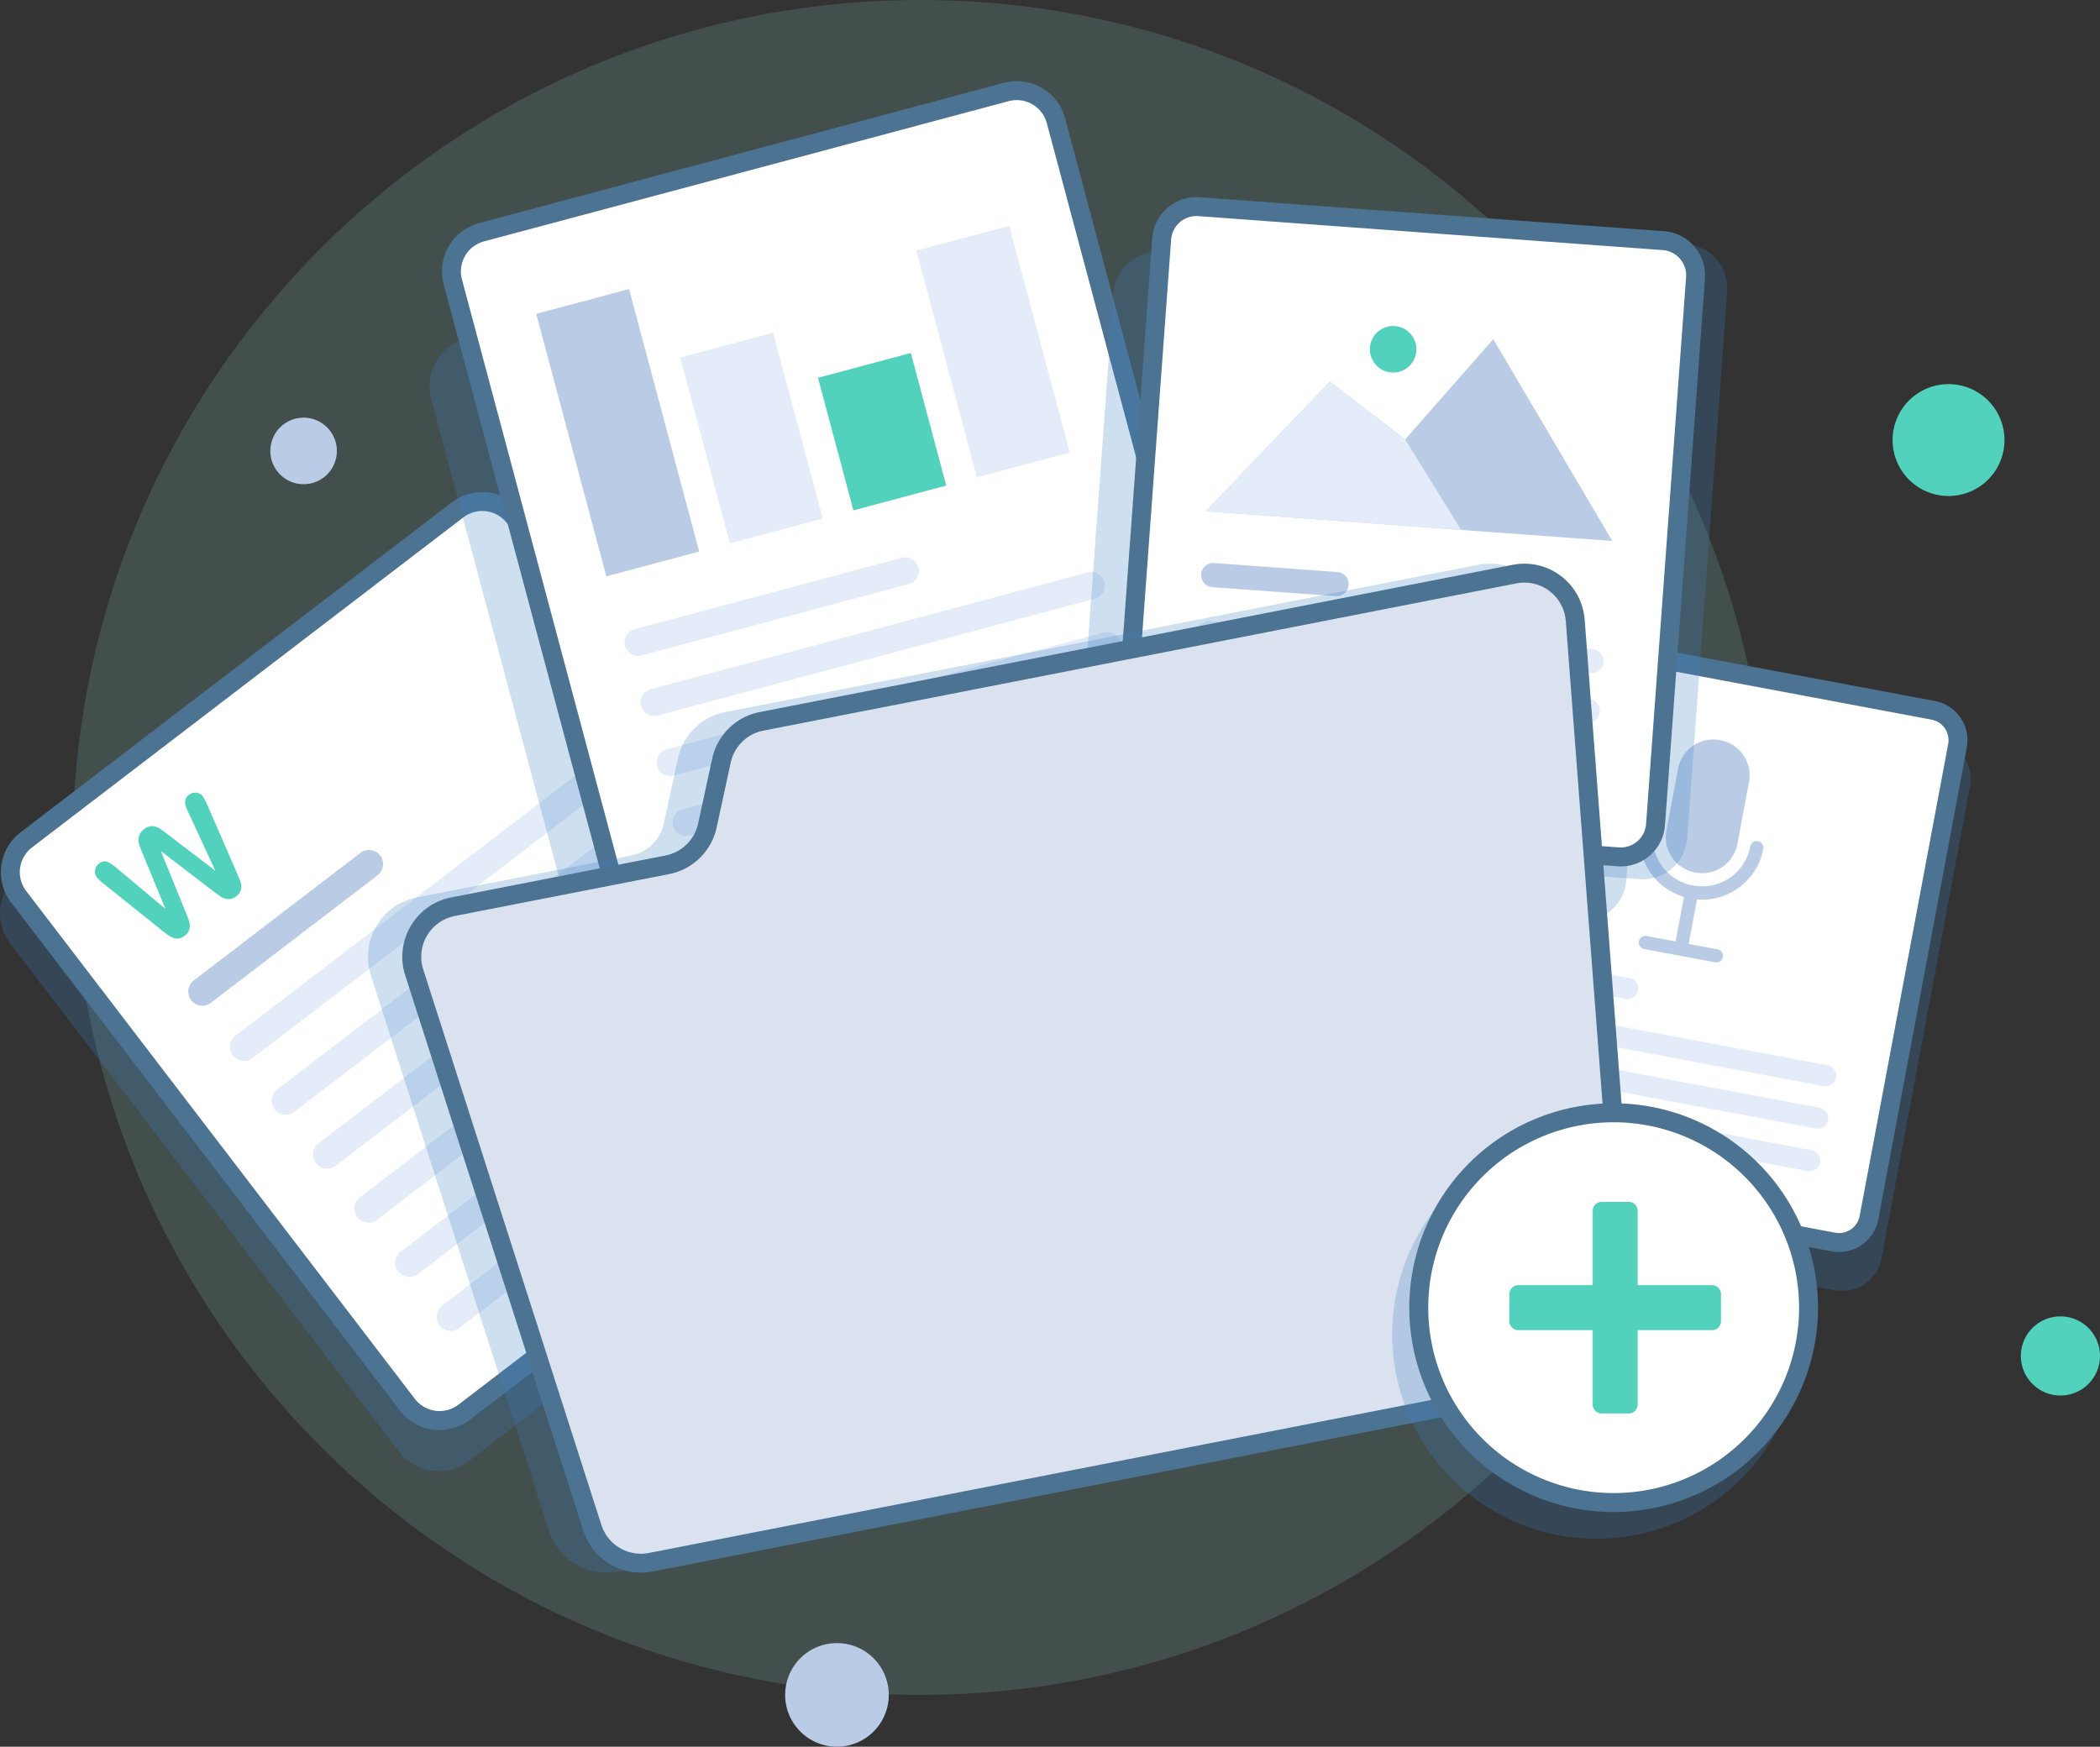 <svg xmlns="http://www.w3.org/2000/svg" xmlns:xlink="http://www.w3.org/1999/xlink" width="634.324" height="527.666" viewBox="0 0 634.324 527.666">
  <rect x="0" y="0" width="634.324" height="527.666" fill="#333333" stroke="none"/>
  <defs>
    <clipPath id="clip-path">
      <rect id="Rectangle_88" data-name="Rectangle 88" width="634.324" height="527.666" fill="none"/>
    </clipPath>
    <clipPath id="clip-path-2">
      <rect id="Rectangle_76" data-name="Rectangle 76" width="512.018" height="512.018" fill="none"/>
    </clipPath>
    <clipPath id="clip-path-3">
      <rect id="Rectangle_77" data-name="Rectangle 77" width="171.921" height="189.368" fill="none"/>
    </clipPath>
    <clipPath id="clip-path-4">
      <rect id="Rectangle_78" data-name="Rectangle 78" width="277.919" height="283.346" fill="none"/>
    </clipPath>
    <clipPath id="clip-path-5">
      <rect id="Rectangle_79" data-name="Rectangle 79" width="238.625" height="259.23" fill="none"/>
    </clipPath>
    <clipPath id="clip-path-6">
      <rect id="Rectangle_84" data-name="Rectangle 84" width="179.119" height="202.191" fill="none"/>
    </clipPath>
    <clipPath id="clip-path-7">
      <rect id="Rectangle_85" data-name="Rectangle 85" width="179.12" height="202.19" fill="none"/>
    </clipPath>
    <clipPath id="clip-path-8">
      <rect id="Rectangle_86" data-name="Rectangle 86" width="373.409" height="304.811" fill="none"/>
    </clipPath>
    <clipPath id="clip-path-9">
      <rect id="Rectangle_87" data-name="Rectangle 87" width="123.464" height="123.467" fill="none"/>
    </clipPath>
  </defs>
  <g id="Group_351" data-name="Group 351" clip-path="url(#clip-path)">
    <g id="Group_329" data-name="Group 329" transform="translate(21.91)" opacity="0.14">
      <g id="Group_328" data-name="Group 328">
        <g id="Group_327" data-name="Group 327" clip-path="url(#clip-path-2)">
          <path id="Path_1082" data-name="Path 1082" d="M534.37,256.009c0,141.39-114.619,256.009-256.009,256.009S22.352,397.4,22.352,256.009,136.971,0,278.361,0,534.37,114.619,534.37,256.009" transform="translate(-22.352)" fill="#a8fff1"/>
        </g>
      </g>
    </g>
    <g id="Group_332" data-name="Group 332" transform="translate(423.357 200.599)" opacity="0.25" style="mix-blend-mode: multiply;isolation: isolate">
      <g id="Group_331" data-name="Group 331">
        <g id="Group_330" data-name="Group 330" clip-path="url(#clip-path-3)">
          <path id="Path_1083" data-name="Path 1083" d="M593.987,227.565,472.926,204.857a12.073,12.073,0,0,0-14.076,9.63L432.112,357.025a12.073,12.073,0,0,0,9.631,14.075L562.8,393.809a12.072,12.072,0,0,0,14.076-9.629l26.738-142.539a12.074,12.074,0,0,0-9.631-14.076" transform="translate(-431.905 -204.649)" fill="#3a7ec1"/>
        </g>
      </g>
    </g>
    <path id="Path_1084" data-name="Path 1084" d="M444.168,166.277l45.669,233.5a11.463,11.463,0,0,1-9.329,13.267L198.435,468.214a11.491,11.491,0,0,1-13.671-8.769L132.574,192.6a11.518,11.518,0,0,1,9.355-13.3L205.3,166.907a11.832,11.832,0,0,1,10.812,3.349l19.073,19.957a11.761,11.761,0,0,0,10.812,3.349l184.529-36.091a11.49,11.49,0,0,1,13.646,8.805" transform="translate(-2.62 -3.112)" fill="#dbe2ef"/>
    <path id="Path_1085" data-name="Path 1085" d="M196,471.248a14.666,14.666,0,0,1-7.933-2.315,13.745,13.745,0,0,1-6.167-9L129.71,193.1a13.786,13.786,0,0,1,2.318-10.668,14.756,14.756,0,0,1,9.294-5.991l63.367-12.395a14.742,14.742,0,0,1,13.43,4.185l19.072,19.952a8.945,8.945,0,0,0,8.193,2.519l184.53-36.09a14.7,14.7,0,0,1,10.857,2.053,13.807,13.807,0,0,1,6.145,9.011l45.669,233.5a13.759,13.759,0,0,1-2.3,10.649A14.717,14.717,0,0,1,481,415.793l-282.073,55.17a15.207,15.207,0,0,1-2.926.285m11.547-301.763a9.21,9.21,0,0,0-1.759.17l-63.367,12.395a9.07,9.07,0,0,0-5.717,3.67A8.122,8.122,0,0,0,135.322,192l52.189,266.841a8.091,8.091,0,0,0,3.639,5.279,9.066,9.066,0,0,0,6.676,1.233L479.9,410.181a9.046,9.046,0,0,0,5.7-3.651,8.1,8.1,0,0,0,1.369-6.26l-45.67-233.5v0a8.138,8.138,0,0,0-3.636-5.3,9.023,9.023,0,0,0-6.655-1.247l-184.53,36.09a14.7,14.7,0,0,1-13.44-4.192L213.98,172.174a8.9,8.9,0,0,0-6.433-2.689" transform="translate(-2.562 -3.054)" fill="#4d7393"/>
    <g id="Group_335" data-name="Group 335" transform="translate(0 161.07)" opacity="0.25" style="mix-blend-mode: multiply;isolation: isolate">
      <g id="Group_334" data-name="Group 334">
        <g id="Group_333" data-name="Group 333" clip-path="url(#clip-path-4)">
          <path id="Path_1086" data-name="Path 1086" d="M274.813,323.663l-117.4-153.418a15.131,15.131,0,0,0-21.188-2.817L5.922,267.138a15.133,15.133,0,0,0-2.817,21.189l117.4,153.416a15.13,15.13,0,0,0,21.188,2.818L272,344.852a15.133,15.133,0,0,0,2.818-21.189" transform="translate(0 -164.322)" fill="#3a7ec1"/>
        </g>
      </g>
    </g>
    <path id="Path_1087" data-name="Path 1087" d="M270.582,329.959l-130.3,99.712a12.253,12.253,0,0,1-17.176-2.284L5.7,273.968a12.252,12.252,0,0,1,2.285-17.176l130.3-99.712a12.252,12.252,0,0,1,17.176,2.285l117.4,153.417a12.252,12.252,0,0,1-2.284,17.176" transform="translate(-0.063 -3.059)" fill="#fff"/>
    <path id="Path_1088" data-name="Path 1088" d="M272.263,332.173l-130.3,99.711a15.13,15.13,0,0,1-21.188-2.816L3.372,275.65A15.133,15.133,0,0,1,6.19,254.461l130.3-99.711a15.132,15.132,0,0,1,21.189,2.818l117.4,153.416a15.131,15.131,0,0,1-2.817,21.188M9.669,259.006a9.4,9.4,0,0,0-1.751,13.165l117.4,153.417a9.4,9.4,0,0,0,13.163,1.751l130.3-99.713a9.4,9.4,0,0,0,1.752-13.162l-117.4-153.417a9.4,9.4,0,0,0-13.164-1.751Z" transform="translate(-0.005 -3.001)" fill="#4d7393"/>
    <path id="Path_1089" data-name="Path 1089" d="M64.875,273.973,49.147,261.91l7.481,18.374q.84,2.1,1.129,3.07a4.153,4.153,0,0,1,.038,2.109,3.571,3.571,0,0,1-1.428,2.039,3.9,3.9,0,0,1-1.836.842,3.422,3.422,0,0,1-1.762-.241,7.959,7.959,0,0,1-1.8-1.063q-.923-.706-1.7-1.32L31.995,271.883a12.548,12.548,0,0,1-2.113-1.974,2.8,2.8,0,0,1-.579-2.189,2.963,2.963,0,0,1,1.2-1.984,2.444,2.444,0,0,1,2.573-.543,12.751,12.751,0,0,1,2.845,1.962l14.646,12.259-6.881-16.694a28.067,28.067,0,0,1-1.109-2.99,4.39,4.39,0,0,1-.026-2.255,3.924,3.924,0,0,1,1.56-2.154,3.719,3.719,0,0,1,2.5-.91,4.337,4.337,0,0,1,2.046.614q.845.532,2.623,1.886l14.35,10.978L57.616,250.55a22.186,22.186,0,0,1-.931-2.166,3.66,3.66,0,0,1-.156-1.744,2.632,2.632,0,0,1,1.133-1.69,3,3,0,0,1,2.212-.638,2.781,2.781,0,0,1,1.977,1.133A13.627,13.627,0,0,1,63.2,248l8.84,20.294q.891,2.06,1.221,3.083a4.256,4.256,0,0,1,.11,2.15,3.539,3.539,0,0,1-1.465,2.08,3.591,3.591,0,0,1-2.334.855,3.991,3.991,0,0,1-2-.569q-.84-.523-2.7-1.92" transform="translate(-0.579 -4.835)" fill="#52d1bd"/>
    <path id="Path_1090" data-name="Path 1090" d="M115.191,269.61,64.818,308.157a4.262,4.262,0,0,1-5.179-6.769l50.373-38.547a4.261,4.261,0,1,1,5.179,6.768" transform="translate(-1.147 -5.185)" fill="#bacce5"/>
    <path id="Path_1091" data-name="Path 1091" d="M183.155,243.621,77.786,324.254a4.262,4.262,0,1,1-5.18-6.768l105.37-80.633a4.261,4.261,0,1,1,5.179,6.768" transform="translate(-1.404 -4.67)" fill="#e4ecf9"/>
    <path id="Path_1092" data-name="Path 1092" d="M195.89,260.262,90.521,340.895a4.262,4.262,0,0,1-5.18-6.768l105.371-80.634a4.262,4.262,0,1,1,5.179,6.769" transform="translate(-1.656 -5)" fill="#e4ecf9"/>
    <path id="Path_1093" data-name="Path 1093" d="M208.624,276.9l-105.37,80.633a4.262,4.262,0,0,1-5.18-6.768l105.37-80.633a4.262,4.262,0,1,1,5.18,6.768" transform="translate(-1.908 -5.329)" fill="#e4ecf9"/>
    <path id="Path_1094" data-name="Path 1094" d="M221.359,293.544,115.99,374.177a4.262,4.262,0,0,1-5.18-6.768l105.37-80.634a4.262,4.262,0,1,1,5.179,6.769" transform="translate(-2.16 -5.658)" fill="#e4ecf9"/>
    <path id="Path_1095" data-name="Path 1095" d="M234.093,310.185l-105.37,80.633a4.262,4.262,0,1,1-5.18-6.768l105.37-80.634a4.262,4.262,0,1,1,5.179,6.769" transform="translate(-2.412 -5.988)" fill="#e4ecf9"/>
    <path id="Path_1096" data-name="Path 1096" d="M246.828,326.826l-105.37,80.633a4.262,4.262,0,1,1-5.18-6.768l105.371-80.634a4.262,4.262,0,0,1,5.179,6.769" transform="translate(-2.664 -6.317)" fill="#e4ecf9"/>
    <g id="Group_338" data-name="Group 338" transform="translate(129.752 59.239)" opacity="0.25" style="mix-blend-mode: multiply;isolation: isolate">
      <g id="Group_337" data-name="Group 337">
        <g id="Group_336" data-name="Group 336" clip-path="url(#clip-path-5)">
          <path id="Path_1097" data-name="Path 1097" d="M370.482,258.283,320.6,71.65a15.132,15.132,0,0,0-18.5-10.7L143.586,103.313a15.134,15.134,0,0,0-10.7,18.505l49.879,186.633a15.133,15.133,0,0,0,18.505,10.7l158.513-42.365a15.131,15.131,0,0,0,10.7-18.5" transform="translate(-132.372 -60.435)" fill="#3a7ec1"/>
        </g>
      </g>
    </g>
    <path id="Path_1098" data-name="Path 1098" d="M362.921,238.656,204.409,281.02a12.253,12.253,0,0,1-15-8.674L139.53,85.712a12.251,12.251,0,0,1,8.674-15L306.715,28.349a12.252,12.252,0,0,1,15,8.674l49.88,186.634a12.253,12.253,0,0,1-8.674,15" transform="translate(-2.753 -0.553)" fill="#fff"/>
    <path id="Path_1099" data-name="Path 1099" d="M363.6,241.364,205.09,283.727a15.132,15.132,0,0,1-18.5-10.7L136.706,86.394a15.132,15.132,0,0,1,10.7-18.5L305.919,25.526a15.132,15.132,0,0,1,18.5,10.7L374.3,222.858a15.133,15.133,0,0,1-10.7,18.505M148.884,73.42a9.4,9.4,0,0,0-6.648,11.5l49.88,186.634a9.4,9.4,0,0,0,11.5,6.648l158.514-42.364a9.4,9.4,0,0,0,6.647-11.5L318.893,37.7a9.4,9.4,0,0,0-11.5-6.647Z" transform="translate(-2.695 -0.495)" fill="#4d7393"/>
    <rect id="Rectangle_80" data-name="Rectangle 80" width="29.033" height="82.093" transform="matrix(0.966, -0.258, 0.258, 0.966, 161.965, 94.814)" fill="#bacce5"/>
    <rect id="Rectangle_81" data-name="Rectangle 81" width="29.033" height="58.111" transform="translate(205.468 108.012) rotate(-14.964)" fill="#e4ecf9"/>
    <rect id="Rectangle_82" data-name="Rectangle 82" width="29.033" height="41.456" transform="matrix(0.966, -0.258, 0.258, 0.966, 247.081, 114.129)" fill="#52d1bd"/>
    <rect id="Rectangle_83" data-name="Rectangle 83" width="29.033" height="70.906" transform="matrix(0.966, -0.258, 0.258, 0.966, 276.79, 75.706)" fill="#e4ecf9"/>
    <path id="Path_1100" data-name="Path 1100" d="M278.319,179.84,197.6,201.412a4.105,4.105,0,1,1-2.12-7.932L276.2,171.908a4.105,4.105,0,1,1,2.12,7.932" transform="translate(-3.809 -3.399)" fill="#e4ecf9"/>
    <path id="Path_1101" data-name="Path 1101" d="M334.6,184.35,202.549,219.642a4.105,4.105,0,0,1-2.12-7.932l132.053-35.292a4.105,4.105,0,1,1,2.12,7.932" transform="translate(-3.906 -3.489)" fill="#e4ecf9"/>
    <path id="Path_1102" data-name="Path 1102" d="M339.548,202.858,207.5,238.15a4.105,4.105,0,0,1-2.12-7.932l132.053-35.292a4.105,4.105,0,1,1,2.12,7.932" transform="translate(-4.004 -3.855)" fill="#e4ecf9"/>
    <path id="Path_1103" data-name="Path 1103" d="M344.495,221.366,212.442,256.658a4.105,4.105,0,0,1-2.12-7.932l132.053-35.292a4.105,4.105,0,1,1,2.12,7.932" transform="translate(-4.102 -4.221)" fill="#e4ecf9"/>
    <path id="Path_1104" data-name="Path 1104" d="M562.387,379.072,441.327,356.364a9.2,9.2,0,0,1-7.345-10.736l26.737-142.538a9.2,9.2,0,0,1,10.735-7.345l121.062,22.708a9.2,9.2,0,0,1,7.345,10.736L573.123,371.728a9.2,9.2,0,0,1-10.736,7.345" transform="translate(-8.586 -3.871)" fill="#fff"/>
    <path id="Path_1105" data-name="Path 1105" d="M561.8,381.828,440.74,359.119a12.075,12.075,0,0,1-9.63-14.077L457.848,202.5a12.075,12.075,0,0,1,14.077-9.63l121.062,22.709a12.074,12.074,0,0,1,9.63,14.077L575.879,372.2a12.073,12.073,0,0,1-14.076,9.63M470.869,198.5a6.341,6.341,0,0,0-7.395,5.059L436.737,346.1a6.341,6.341,0,0,0,5.059,7.395L562.858,376.2a6.343,6.343,0,0,0,7.4-5.059L596.99,228.6a6.34,6.34,0,0,0-5.059-7.395Z" transform="translate(-8.528 -3.813)" fill="#4d7393"/>
    <path id="Path_1106" data-name="Path 1106" d="M522.132,268.062l.215.04a10.793,10.793,0,0,0,12.6-8.618l3.517-18.749a10.793,10.793,0,0,0-8.619-12.6l-.214-.041a10.8,10.8,0,0,0-12.6,8.619l-3.516,18.748a10.793,10.793,0,0,0,8.618,12.6" transform="translate(-10.159 -4.511)" fill="#bacce5"/>
    <path id="Path_1107" data-name="Path 1107" d="M534.768,273.478a18.643,18.643,0,0,0,7.849-12.029,2,2,0,0,0-3.937-.738A14.761,14.761,0,0,1,521.451,272.5l-.215-.04a14.763,14.763,0,0,1-11.787-17.23,2,2,0,1,0-3.936-.738,18.769,18.769,0,0,0,13.142,21.462l-2.524,13.456-8.747-1.641a2,2,0,1,0-.738,3.936l21.43,4.02a2,2,0,1,0,.738-3.936l-8.746-1.641,2.524-13.456a18.619,18.619,0,0,0,12.177-3.211" transform="translate(-9.995 -5.004)" fill="#bacce5"/>
    <path id="Path_1108" data-name="Path 1108" d="M500.115,307.6l-35.615-6.68a3.2,3.2,0,0,1,1.179-6.289l35.615,6.68a3.2,3.2,0,1,1-1.179,6.289" transform="translate(-9.141 -5.83)" fill="#e4ecf9"/>
    <path id="Path_1109" data-name="Path 1109" d="M559.873,334.217,461.707,315.8a3.2,3.2,0,1,1,1.18-6.289l98.165,18.413a3.2,3.2,0,1,1-1.179,6.289" transform="translate(-9.086 -6.125)" fill="#e4ecf9"/>
    <path id="Path_1110" data-name="Path 1110" d="M557.419,347.3l-98.166-18.413a3.2,3.2,0,0,1,1.18-6.289L558.6,341.011a3.2,3.2,0,1,1-1.179,6.289" transform="translate(-9.038 -6.384)" fill="#e4ecf9"/>
    <path id="Path_1111" data-name="Path 1111" d="M554.965,360.382,456.8,341.969a3.2,3.2,0,0,1,1.18-6.289l98.165,18.413a3.2,3.2,0,1,1-1.179,6.289" transform="translate(-8.989 -6.642)" fill="#e4ecf9"/>
    <g id="Group_341" data-name="Group 341" transform="translate(324.23 76.095)" opacity="0.25" style="mix-blend-mode: multiply;isolation: isolate">
      <g id="Group_340" data-name="Group 340">
        <g id="Group_339" data-name="Group 339" clip-path="url(#clip-path-6)">
          <path id="Path_1112" data-name="Path 1112" d="M497.5,87.93,357.2,77.667a13.384,13.384,0,0,0-14.306,12.356L330.812,255.215a13.383,13.383,0,0,0,12.355,14.308l140.3,10.262a13.381,13.381,0,0,0,14.306-12.357l12.083-165.193A13.38,13.38,0,0,0,497.5,87.93" transform="translate(-330.776 -77.631)" fill="#3a7ec1"/>
        </g>
      </g>
    </g>
    <g id="Group_344" data-name="Group 344" transform="translate(342.633 63.429)" opacity="0.25" style="mix-blend-mode: multiply;isolation: isolate">
      <g id="Group_343" data-name="Group 343">
        <g id="Group_342" data-name="Group 342" clip-path="url(#clip-path-7)">
          <path id="Path_1113" data-name="Path 1113" d="M516.28,75.008l-140.3-10.263A13.382,13.382,0,0,0,361.67,77.1L349.587,242.293A13.384,13.384,0,0,0,361.943,256.6l140.3,10.263a13.384,13.384,0,0,0,14.306-12.358L528.635,89.314A13.381,13.381,0,0,0,516.28,75.008" transform="translate(-349.551 -64.71)" fill="#3a7ec1"/>
        </g>
      </g>
    </g>
    <path id="Path_1114" data-name="Path 1114" d="M495.665,260.1l-140.3-10.263a10.5,10.5,0,0,1-9.71-11.243L357.736,73.4a10.505,10.505,0,0,1,11.243-9.711l140.3,10.263A10.505,10.505,0,0,1,518.992,85.2L506.908,250.391a10.5,10.5,0,0,1-11.243,9.711" transform="translate(-6.84 -1.26)" fill="#fff"/>
    <path id="Path_1115" data-name="Path 1115" d="M495.4,262.9,355.1,252.637a13.383,13.383,0,0,1-12.356-14.307L354.823,73.137a13.382,13.382,0,0,1,14.306-12.356l140.3,10.262a13.382,13.382,0,0,1,12.355,14.306L509.705,250.542A13.383,13.383,0,0,1,495.4,262.9M368.712,66.49a7.65,7.65,0,0,0-8.179,7.064L348.45,238.747a7.652,7.652,0,0,0,7.063,8.181l140.3,10.263a7.653,7.653,0,0,0,8.18-7.066L516.079,84.932a7.651,7.651,0,0,0-7.064-8.179Z" transform="translate(-6.783 -1.202)" fill="#4d7393"/>
    <path id="Path_1116" data-name="Path 1116" d="M458.413,104.525,431.8,134.814,409.035,117.35l-37.472,39.162,122.8,8.982Z" transform="translate(-7.354 -2.069)" fill="#bacce5"/>
    <path id="Path_1117" data-name="Path 1117" d="M409.035,117.609,431.8,135.074l16.891,27.339-77.129-5.642Z" transform="translate(-7.354 -2.328)" fill="#e4ecf9"/>
    <path id="Path_1118" data-name="Path 1118" d="M436.171,108.019a7.022,7.022,0,1,1-6.491-7.516,7.024,7.024,0,0,1,6.491,7.516" transform="translate(-8.355 -1.989)" fill="#52d1bd"/>
    <path id="Path_1119" data-name="Path 1119" d="M410.775,183.532l-37.255-2.725a3.654,3.654,0,1,1,.533-7.289l37.255,2.725a3.654,3.654,0,0,1-.533,7.289" transform="translate(-7.325 -3.434)" fill="#bacce5"/>
    <path id="Path_1120" data-name="Path 1120" d="M487.718,207.147,372.212,198.7a3.654,3.654,0,0,1,.533-7.289l115.507,8.448a3.654,3.654,0,1,1-.533,7.289" transform="translate(-7.299 -3.788)" fill="#e4ecf9"/>
    <path id="Path_1121" data-name="Path 1121" d="M486.6,222.483l-115.507-8.448a3.654,3.654,0,0,1,.533-7.289l115.507,8.448a3.654,3.654,0,1,1-.533,7.289" transform="translate(-7.277 -4.092)" fill="#e4ecf9"/>
    <path id="Path_1122" data-name="Path 1122" d="M485.475,237.819l-115.507-8.448a3.654,3.654,0,1,1,.533-7.289l115.507,8.449a3.654,3.654,0,1,1-.533,7.288" transform="translate(-7.255 -4.395)" fill="#e4ecf9"/>
    <g id="Group_347" data-name="Group 347" transform="translate(111.152 170.28)" opacity="0.25" style="mix-blend-mode: multiply;isolation: isolate">
      <g id="Group_346" data-name="Group 346">
        <g id="Group_345" data-name="Group 345" clip-path="url(#clip-path-8)">
          <path id="Path_1123" data-name="Path 1123" d="M486.751,403.507,470.534,190.6a18.266,18.266,0,0,0-21.722-16.541L221.343,218.55A18.252,18.252,0,0,0,207,232.608l-4.251,19.613a12.542,12.542,0,0,1-9.857,9.658L128.155,274.54a18.27,18.27,0,0,0-13.889,23.506l53.8,167.79a18.258,18.258,0,0,0,20.9,12.351l283.07-55.364a18.266,18.266,0,0,0,14.708-19.316" transform="translate(-113.396 -173.718)" fill="#3a7ec1"/>
        </g>
      </g>
    </g>
    <path id="Path_1124" data-name="Path 1124" d="M478.322,190.877l16.217,212.906a15.41,15.41,0,0,1-12.407,16.293L199.064,475.44a15.409,15.409,0,0,1-17.631-10.417l-53.8-167.79a15.408,15.408,0,0,1,11.715-19.828l64.732-12.66a15.411,15.411,0,0,0,12.1-11.859l4.252-19.614a15.408,15.408,0,0,1,12.1-11.858L460,176.925a15.409,15.409,0,0,1,18.322,13.952" transform="translate(-2.511 -3.496)" fill="#dbe2ef"/>
    <path id="Path_1125" data-name="Path 1125" d="M196.039,478.531a18.273,18.273,0,0,1-17.387-12.693l-53.806-167.79a18.272,18.272,0,0,1,13.89-23.506l64.733-12.66a12.542,12.542,0,0,0,9.856-9.659l4.252-19.613a18.25,18.25,0,0,1,14.347-14.058l227.468-44.49A18.267,18.267,0,0,1,481.114,190.6l16.217,212.906a18.268,18.268,0,0,1-14.708,19.317L199.554,478.19a18.3,18.3,0,0,1-3.515.341m266.856-299.09a12.528,12.528,0,0,0-2.4.233l-227.468,44.49a12.539,12.539,0,0,0-9.857,9.656l-4.251,19.615a18.251,18.251,0,0,1-14.347,14.058l-64.733,12.661a12.548,12.548,0,0,0-9.541,16.148l53.8,167.789a12.553,12.553,0,0,0,14.357,8.486l283.07-55.364a12.552,12.552,0,0,0,10.105-13.268L475.413,191.037a12.551,12.551,0,0,0-12.518-11.6" transform="translate(-2.454 -3.438)" fill="#4d7393"/>
    <g id="Group_350" data-name="Group 350" transform="translate(420.526 341.388)" opacity="0.25" style="mix-blend-mode: multiply;isolation: isolate">
      <g id="Group_349" data-name="Group 349">
        <g id="Group_348" data-name="Group 348" clip-path="url(#clip-path-9)">
          <path id="Path_1126" data-name="Path 1126" d="M490.75,348.281a61.733,61.733,0,1,0,61.731,61.733,61.8,61.8,0,0,0-61.731-61.733" transform="translate(-429.017 -348.281)" fill="#3a7ec1"/>
        </g>
      </g>
    </g>
    <path id="Path_1127" data-name="Path 1127" d="M554.944,401.825a58.871,58.871,0,1,1-58.871-58.871,58.872,58.872,0,0,1,58.871,58.871" transform="translate(-8.653 -6.787)" fill="#fff"/>
    <path id="Path_1128" data-name="Path 1128" d="M496.015,463.5a61.734,61.734,0,1,1,61.733-61.734A61.805,61.805,0,0,1,496.015,463.5m0-117.743a56.009,56.009,0,1,0,56.009,56.009,56.072,56.072,0,0,0-56.009-56.009" transform="translate(-8.595 -6.73)" fill="#4d7393"/>
    <path id="Path_1129" data-name="Path 1129" d="M526.336,395.574H503.882V373.119a2.706,2.706,0,0,0-2.705-2.705H493a2.705,2.705,0,0,0-2.705,2.705v22.455H467.838a2.705,2.705,0,0,0-2.705,2.705v8.177a2.7,2.7,0,0,0,2.705,2.705h22.456v22.455A2.7,2.7,0,0,0,493,434.322h8.177a2.705,2.705,0,0,0,2.705-2.705V409.162h22.455a2.705,2.705,0,0,0,2.705-2.705v-8.177a2.706,2.706,0,0,0-2.705-2.705" transform="translate(-9.206 -7.331)" fill="#52d1bd"/>
    <path id="Path_1130" data-name="Path 1130" d="M617.015,135.284a16.9,16.9,0,1,1-16.9-16.9,16.9,16.9,0,0,1,16.9,16.9" transform="translate(-11.542 -2.343)" fill="#52d1bd"/>
    <path id="Path_1131" data-name="Path 1131" d="M646.648,417.646A11.951,11.951,0,1,1,634.7,405.7a11.951,11.951,0,0,1,11.951,11.951" transform="translate(-12.325 -8.029)" fill="#52d1bd"/>
    <path id="Path_1132" data-name="Path 1132" d="M273.246,522.04A15.648,15.648,0,1,1,257.6,506.392a15.648,15.648,0,0,1,15.648,15.648" transform="translate(-4.788 -10.022)" fill="#bacce5"/>
    <path id="Path_1133" data-name="Path 1133" d="M103.4,138.771a10.046,10.046,0,1,1-10.045-10.045A10.046,10.046,0,0,1,103.4,138.771" transform="translate(-1.649 -2.548)" fill="#bacce5"/>
  </g>
</svg>
